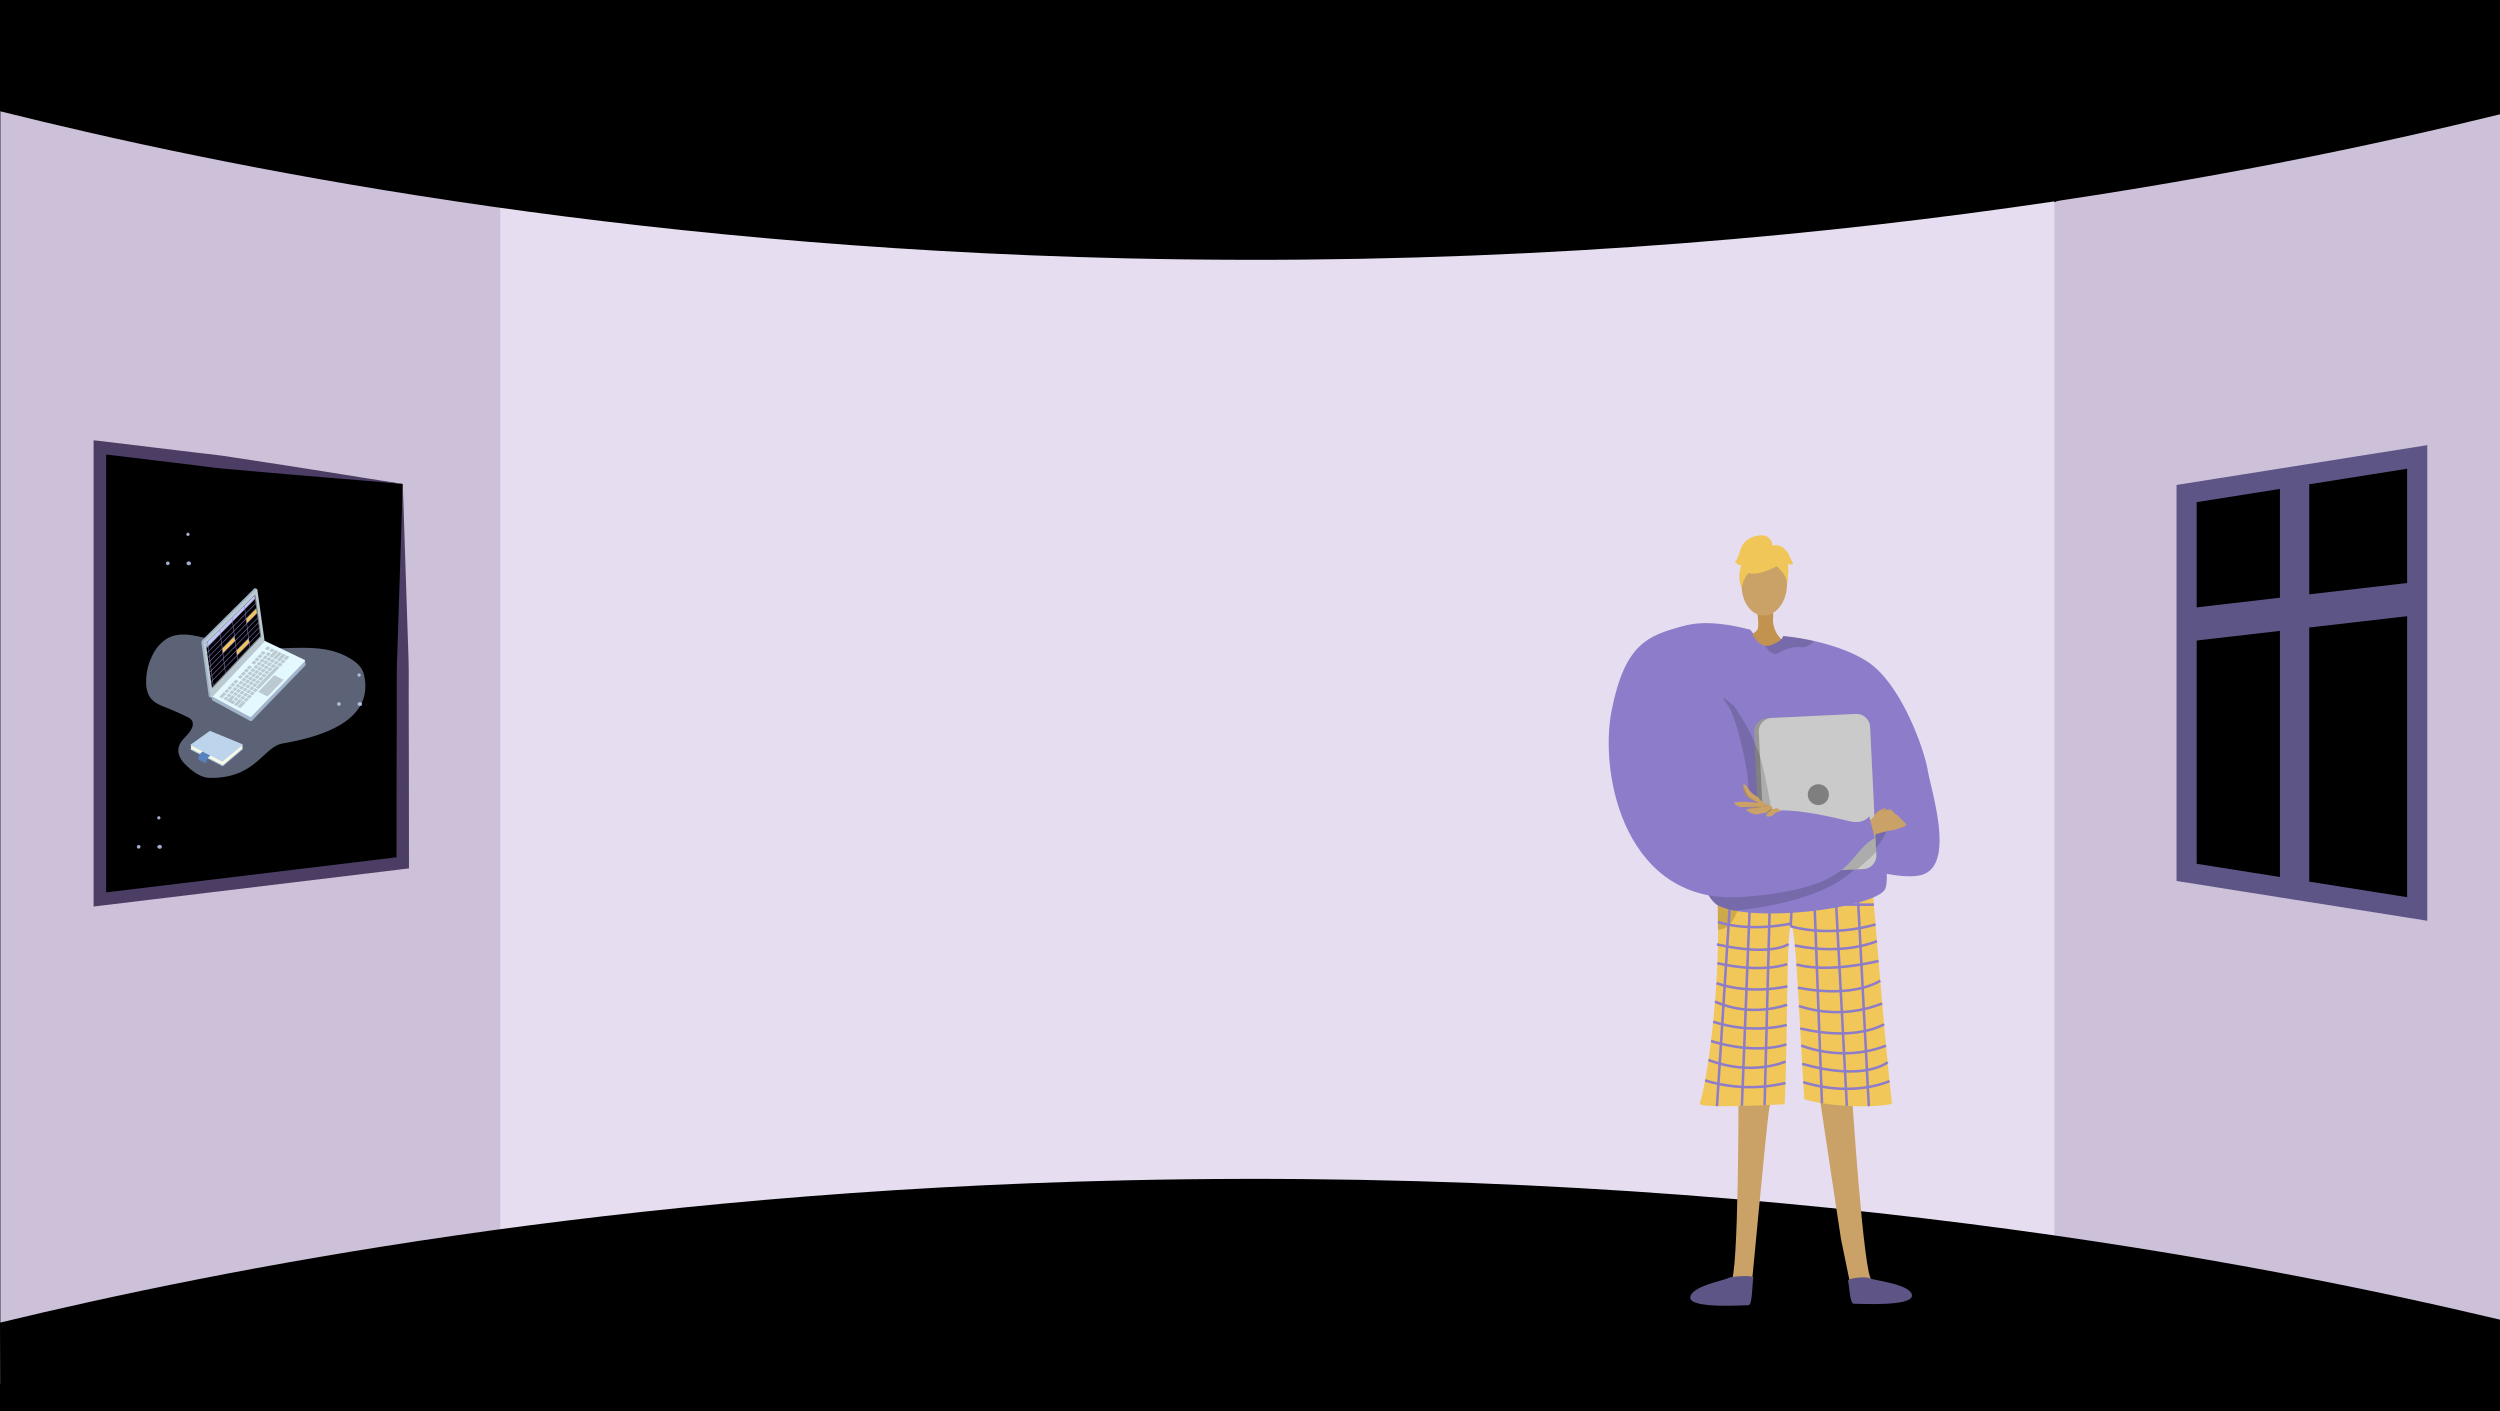 <svg xmlns="http://www.w3.org/2000/svg" xmlns:xlink="http://www.w3.org/1999/xlink" width="1366" height="771" viewBox="0 0 1366 771"><defs><style>.a,.l{fill:none;}.b,.u{fill:#000;}.c{fill:#ccc1d8;}.d{fill:#e6def0;}.e{fill:#4b3d64;}.f{fill:#a3add0;}.g{fill:#caa267;}.h{fill:#5e5586;}.i{fill:#f1c759;}.j{opacity:0.3;}.k{opacity:0.5;}.l{stroke:#8c7cc9;stroke-width:1.391px;}.l,.u{stroke-miterlimit:10;}.m{fill:#5e5587;}.n{fill:#8c7cc9;}.o{fill:#c2934e;}.p{fill:#979797;}.q{fill:#cacaca;}.r{fill:#7f7f7f;}.s{fill:#f0c659;}.t{opacity:0.15;}.u{stroke:#5e5587;stroke-width:11px;}.v{opacity:0.49;}.w{fill:#bec9f2;}.x{fill:#a1b4c9;}.y{fill:#e3f9ff;}.z{fill:#bbc9d0;}.aa{fill:#717179;}.ab{fill:#bdd4ed;}.ac{fill:#fafbe1;}.ad{fill:#5781bf;}.ae{fill:#8a7cc7;}.af{clip-path:url(#a);}</style><clipPath id="a"><path class="a" d="M115.786,1205.62l26.406-27.988-3.138-22.206-26.577,26.2Z"/></clipPath></defs><g transform="translate(0 -830.079)"><rect class="b" width="1366" height="771" transform="translate(0 830.079)"/><path class="c" d="M1366,839.615v758.463l-242.228-67.586-32.991-6.263,1.636-558.092,30.118-25.56Z"/><path class="c" d="M316.3,955.55l-16.051,556.371L.2,1586.319V836.267l298.845,93.57Z"/><path class="d" d="M697.978,919.15H273.37v617.384h849.165V919.15Z"/><path class="b" d="M0,890.859c121.657,30.38,335.7,73.888,615,80.372,352.972,8.194,622.429-47.1,751-78.7V830.079H0Z"/><path class="b" d="M0,1552.763c121.657-29.39,335.7-71.481,615-77.753,352.972-7.928,622.429,45.568,751,76.133v47.19L.2,1601.079Z"/><path class="b" d="M153.07,1086.429l-21.02-2.53-77.5-9.37v247l77.5-9.37,21.02-2.53,66.98-8.1v-207Z"/><path class="e" d="M178.08,1090.979l-20.47-1.7-20.61-1.82-10.38-.92c-3.46-.28-6.92-.57-10.37-1-6.89-.92-13.78-1.75-20.68-2.58l-41.38-5,3.81-3.41v247l-3.85-3.41,165.5-20-3,3.41.05-51.15.07-25.56c0-8.54.05-17.05,0-25.54,0-4.26.18-8.58.33-12.9l.43-13,.84-26.08,1.69-52.79C205.84,1093.229,191.81,1092.079,178.08,1090.979Zm43.66,54.28.84,25.67.43,12.89c.15,4.33.33,8.63.33,13-.07,8.76,0,17.48,0,26.21l.07,26.19.05,52.35v3l-3,.37-165.46,20-3.85.47v-254.76l3.85.43,41.37,5c6.9.85,13.79,1.68,20.7,2.43,3.45.4,6.89.94,10.32,1.47l10.3,1.58,20.72,3.17,20.91,3.3c13.85,2.2,27.4,4.46,40.77,6.46Z"/><path class="f" d="M91.69,1138.859a1,1,0,1,0-1-1A1,1,0,0,0,91.69,1138.859Z"/><path class="f" d="M103.4,1136.829a1.521,1.521,0,0,0-1.4.64.79.79,0,0,0,0,.83,1.521,1.521,0,0,0,1.4.64,1.06,1.06,0,0,0,0-2.11Z"/><path class="f" d="M102.71,1122.939a.9.9,0,1,0-.9-.9A.9.9,0,0,0,102.71,1122.939Z"/><path class="f" d="M185.19,1215.749a1,1,0,1,0-1-1A1,1,0,0,0,185.19,1215.749Z"/><path class="f" d="M125.37,1203.249a1,1,0,1,0-1-1A1,1,0,0,0,125.37,1203.249Z"/><path class="f" d="M196.9,1213.719a1.521,1.521,0,0,0-1.4.64.79.79,0,0,0,0,.83,1.521,1.521,0,0,0,1.4.64,1.06,1.06,0,0,0,0-2.11Z"/><path class="f" d="M139.83,1211.609a1.521,1.521,0,0,0-1.4.64.79.79,0,0,0,0,.83,1.521,1.521,0,0,0,1.4.64,1.06,1.06,0,0,0,0-2.11Z"/><path class="f" d="M196.21,1199.839a.9.9,0,1,0-.9-.9A.9.9,0,0,0,196.21,1199.839Z"/><path class="f" d="M133.73,1196.349a.9.9,0,1,0-.9-.9A.9.9,0,0,0,133.73,1196.349Z"/><path class="f" d="M75.77,1293.769a1,1,0,1,0-1-1A1,1,0,0,0,75.77,1293.769Z"/><path class="f" d="M87.48,1291.739a1.521,1.521,0,0,0-1.4.64.79.79,0,0,0,0,.83,1.521,1.521,0,0,0,1.4.64,1.06,1.06,0,0,0,0-2.11Z"/><path class="f" d="M86.79,1277.859a.9.9,0,1,0-.9-.9A.9.9,0,0,0,86.79,1277.859Z"/><path class="g" d="M949.9,1425.78s.226,103.35-4.221,104.713c-7.982,2.494-39.046,10.191-5.689,10.979,16.924,2.6,16.036-1.266,16.607-4.42.467-2.577,8.768-94.275,10.152-101.337.31-1.582.5-2.538.5-2.538Z"/><path class="g" d="M1011.7,1425.481s6.592,102.754,11.054,104.069c8.009,2.409,39.155,9.776,5.808,10.918-16.9,2.782-16.048-1.1-16.654-4.244-.495-2.572-4.531-22.064-5.992-29.111-.327-1.578-12.223-81.24-12.223-81.24Z"/><path class="h" d="M1009.779,1529.829c-.357-1.456,10.311-2.428,11.645-1.354s23.026,3.185,23.271,9.448-29.7,4.439-31.817,4.511S1010.479,1532.691,1009.779,1529.829Z"/><path class="i" d="M1022.86,1311.452a6.657,6.657,0,0,1-3.821,1.542c-8.807-.211-46.842-1.214-67.407-3.276-7.256-.728-12.336-1.587-13.19-2.593a.65.65,0,0,0,0,.083c0,1.123.085,13.987.252,30.851.328,33.291-5.268,80.708-9.975,94.97-1.017,3.079,46.415.4,46.415.4,1.656-34.269,1.037-94.584,3.286-97.188,2.736-3.169,4.581,49.939,7.426,94.437,18.486,5.623,48.228,3.983,47.97,2.077C1030.752,1410.123,1022.86,1311.452,1022.86,1311.452Z"/><g class="j"><path d="M987.681,1311.968l.426-.016S987.956,1311.956,987.681,1311.968Z"/><path class="k" d="M987.681,1311.968c-11.365.4-36.049-2.25-36.049-2.25-7.256-.728-12.336-1.587-13.19-2.593a.65.65,0,0,0,0,.083c0,1.123.085,13.987.252,30.851a8.591,8.591,0,0,0,1.2-.084,9.291,9.291,0,0,0,6.181-3.942,20.257,20.257,0,0,0,2.544-4.7C957.766,1313.846,984.038,1312.132,987.681,1311.968Z"/></g><line class="l" x2="6.488" y2="124.221" transform="translate(1014.638 1310.283)"/><line class="l" x2="6.493" y2="122.063" transform="translate(1002.627 1312.242)"/><line class="l" x2="4.526" y2="121.127" transform="translate(990.994 1311.738)"/><line class="l" x1="1.367" y2="24.99" transform="translate(978.422 1311.253)"/><line class="l" x1="3.183" y2="123.244" transform="translate(964.17 1310.715)"/><line class="l" x1="4.885" y2="124.205" transform="translate(951.769 1310.174)"/><line class="l" x1="7.978" y2="124.786" transform="translate(938.159 1309.719)"/><path class="l" d="M1023.909,1324.391s-67.667.22-85.369-3.7"/><path class="l" d="M978.422,1336.244c23.392,6.3,46.374-1.065,46.374-1.065"/><path class="l" d="M978.747,1334.677s-21.585,4.988-40.092-.815"/><path class="l" d="M1025.554,1344.3s-17.418,8.057-44.875,2.376"/><path class="l" d="M1026.468,1355.152s-26.851,6.833-44.94,1.935"/><path class="l" d="M1027.388,1365.938s-13.958,9.852-45.037,3.816"/><path class="l" d="M1028.466,1378.346a66.531,66.531,0,0,1-45.533,1.408"/><path class="l" d="M1029.476,1389.714s-15.027,9.574-45.862,2.3"/><path class="l" d="M1030.542,1401.369s-20.576,9.5-46.413-.014"/><path class="l" d="M1031.405,1410.466s-12.368,10.746-46.715.9"/><path class="l" d="M1032.441,1420.794s-19.633,9.142-47.169.56"/><path class="l" d="M977.276,1345.927s-9.231,6.87-39.166.177"/><path class="l" d="M976.556,1356.837s-12.756,5.209-38.188-.442"/><path class="l" d="M976.626,1368.985s-19.556,4.9-38.744-1.678"/><path class="l" d="M976.457,1379.049s-19.129,7.416-39.4-1.706"/><path class="l" d="M976.282,1390.1s-18.139,5.411-40.23-1.742"/><path class="l" d="M976.1,1400.71s-15.353,6.013-41.222-1.785"/><path class="l" d="M975.681,1410.088s-18.282,8.314-42.175-.859"/><path class="l" d="M975.589,1421.829a83.819,83.819,0,0,1-43.91-1.4"/><path class="m" d="M958.05,1528.158c.34-1.46-12.6-.777-13.927.311s-20.384,4.338-20.561,10.6,29.747,4.123,31.865,4.173S957.381,1531.027,958.05,1528.158Z"/><path class="n" d="M1029.7,1316.405c-6.325,8.664-55.916,16.1-81.714,11.261a40.493,40.493,0,0,1-8.5-2.442c-2.447-1.062-4.817-3.828-7.077-7.9-17.2-31.021-27.853-137.807-15.444-143.888,14.035-6.881,39.4.787,39.4.787l9.427,12.05,45.488,26.8s10.549,38.655,16.2,68.867c.417,2.227.806,4.409,1.164,6.523C1030.974,1302.306,1031.9,1313.383,1029.7,1316.405Z"/><path class="o" d="M959.711,1160.291c-.006.961,1.672,11,.674,13.5s-6.759,4.34-6.365,4.759,8.186,8.354,15.423,6.325,3.138-6.325,3.138-6.325a14.66,14.66,0,0,1-3.725-11.44C969.591,1160.016,959.711,1160.291,959.711,1160.291Z"/><path class="n" d="M1048.008,1308.57c-21.405,3.12-67.132-18.237-67.132-18.237l4.363-12.033s27.013,1.234,31.393,1.955c0,0-13.2-10.8-17.423-25.2-3.108-10.591-40.629-55.9-51.9-75.652-4.05-7.1,9.052-5.185,9.052-5.185s2.959,7.746,8.041,8.669a5.706,5.706,0,0,0,2.849-.219c6.812-2.239,7.083-5.066,7.083-5.066a131.957,131.957,0,0,1,17.031,2.769c8.835,2.005,19.595,5.358,28.425,10.857,18.483,11.52,31.4,47.339,33.563,59.9S1069.411,1305.45,1048.008,1308.57Z"/><path class="p" d="M958.412,1230.233l3.435,70.005a7.459,7.459,0,0,0,7.843,7.025l48.43-2.318a2.354,2.354,0,0,0,.343-.032,7.4,7.4,0,0,0,6.77-7.706l-3.435-70a7.447,7.447,0,0,0-7.844-7.017l-46.185,2.2-2.245.106A7.422,7.422,0,0,0,958.412,1230.233Z"/><path class="q" d="M961,1230.094l3.435,70.005a7.447,7.447,0,0,0,7.844,7.017l46.185-2.2a7.4,7.4,0,0,0,6.77-7.706l-3.435-70a7.447,7.447,0,0,0-7.844-7.017l-46.185,2.2A7.4,7.4,0,0,0,961,1230.094Z"/><ellipse class="r" cx="5.783" cy="5.705" rx="5.783" ry="5.705" transform="translate(987.756 1258.575)"/><ellipse class="g" cx="16.661" cy="12.378" rx="16.661" ry="12.378" transform="translate(950.935 1165.858) rotate(-87.484)"/><path class="s" d="M969.086,1140.394s-21.909,10.824-14.754-7.715C959.282,1119.852,984.045,1132.616,969.086,1140.394Z"/><path class="s" d="M966.173,1135.773s11.681,7.508,10.226,14.495c0,0,3.535-20.893-8.353-21.914s-16.549-.077-16.436,22.175C951.61,1150.529,955.822,1133.006,966.173,1135.773Z"/><path class="s" d="M968.559,1128.513s-.323-6.569-6.938-5.914-9.591,4.244-10.688,7.912-2.155,6.41-3.094,6.371c0,0,2.7,2.9,3.678,2.009,0,0-2.721,6.564.144,12.163,0,0,1.577-8.379,6.314-9.111S968.559,1128.513,968.559,1128.513Z"/><path class="s" d="M967.96,1128.431s4.815-2.586,9.236,4.1l2.581,5.677s-.978.888-2.818-.117c0,0,.578,6.565-.476,10.214l-2.3-11.257Z"/><path class="t" d="M1028.641,1288.46a59.916,59.916,0,0,1-3.588,5.03c-.012.016.1,1.832.088,1.847-2.48,3.131-5.258,5.1-10.45,9.755-.048.043-1.439.06-1.487.1q-.816.731-1.682,1.487c-16.1,14.094-45.56,19.082-63.538,20.984a40.493,40.493,0,0,1-8.5-2.442c-2.447-1.062-4.817-3.828-7.077-7.9l95.073-35.386,3.224-1.2S1032.406,1282.526,1028.641,1288.46Z"/><path class="t" d="M929.364,1191.93s16.721,19.2,27.051,38.651c.777,1.462,5.12,12.321,5.128,12.35,6.7,23.026,10.01,57.412,10.01,57.412l-15.981-38.081Z"/><path class="g" d="M1033.077,1283.836c-3.922.538-14.078,3.95-14.078,3.95l-2.021-6.184s4.825-2.958,6.158-4.558,2.051-2.964,3.154-3.8a15.215,15.215,0,0,1,4-1.552l.328.419.324.416.107-.009a10.79,10.79,0,0,0,1.558-.2,5.566,5.566,0,0,1,1.716,1.156,2.794,2.794,0,0,1,.483.544,4.541,4.541,0,0,0,1.451,1.187c.162.1.295.176.366.227s.283.247.546.5c.655.647,1.674,1.719,1.995,2.1a21.522,21.522,0,0,1,2.083,2.026,2.211,2.211,0,0,1,.23.41C1041.877,1281.423,1037,1283.3,1033.077,1283.836Z"/><path class="n" d="M946.825,1215.537c0-1.029-8.75-48.351-27.482-43.286s-31.378,9.384-38.675,45.616,7.893,106.972,71.418,102.316,56.469-23.752,72.3-32.2l-3.054-11.946s-2.747,4.647-10.779,2.753-31.139-7.8-45-5.325c0,0-11.3-8.516-10.392-13.221s-5.525-37.578-11.552-45.5S946.825,1215.537,946.825,1215.537Z"/><path class="t" d="M1031.046,1272.515a.485.485,0,0,1-.113.1c-.341.2-2.443.916-2.671.983s.769-.557,1.042-.579a6.126,6.126,0,0,0,1.311-.916l.324.416Z"/><path class="g" d="M973.155,1273.49a8.327,8.327,0,0,0-2.756.577c-1.142.757-1.782,1.918-3.149,2.084-.384.046-2.478.311-2.246-.492a3.231,3.231,0,0,1,1.262-1.678s-.028,0-.084.006c-.133.007-.433.028-.872.08a27.272,27.272,0,0,0-3.989.814c-3,.83-6.784-1.714-6.994-1.983s.25-.655,1.682-1.012c.018-.007.034-.01.052-.016,1.472-.363,4.518-.674,4.518-.674s-5.569-.1-8.72-.1a5.212,5.212,0,0,1-.7-.045h-.012a5.508,5.508,0,0,1-3.43-1.922.427.427,0,0,1,.318-.7c.966-.034,2.6-.109,3.82-.264a44.687,44.687,0,0,1,7.2.527c.38.049.609.083.609.083s1.339-.064-3.126-2.035-4.163-8.044-4.163-8.044a.752.752,0,0,1,.4-.083c.5.016,1.438.4,2.657,2.523,1.839,3.215,5.312,4.2,5.742,5.241s3.723,2.971,3.723,2.971,1.79.766,2.736,1.044c.675.2.817,1.138.842,1.656.006.153,0,.272,0,.32v.028a9.59,9.59,0,0,0,1.843-.726C971.176,1271.2,973.155,1273.49,973.155,1273.49Z"/><path class="t" d="M959.058,1268.685c.38.049.609.083.609.083s1.339-.064-3.126-2.035-4.163-8.044-4.163-8.044a.752.752,0,0,1,.4-.083,2.808,2.808,0,0,0-.065,1.193c.17.723,1.9,5.192,3.538,6.214s4.1,2.425,4.4,2.639S959.8,1268.93,959.058,1268.685Z"/><path class="t" d="M966.782,1270.263a2.808,2.808,0,0,0-1.518.219,19.666,19.666,0,0,1-3.494.809c-.477.119-3.767.418-5.761.595.018-.007.034-.01.052-.016,1.472-.363,4.518-.674,4.518-.674s-5.569-.1-8.72-.1a5.212,5.212,0,0,1-.7-.045c2.984-.067,7.6-.193,8.362-.223,1.122-.043,3.237.339,3.97,0a6.779,6.779,0,0,1,2.761-.723A1.694,1.694,0,0,0,966.782,1270.263Z"/><path class="t" d="M968.474,1272.361l-2.292,1.626c-.133.007-.433.028-.872.08a2.253,2.253,0,0,1,.73-1.114,8.084,8.084,0,0,1,2.434-.912C968.48,1272.194,968.477,1272.313,968.474,1272.361Z"/><path class="t" d="M991.369,1180.375c-2.024,1.838-4.642,3.592-7.088,3.364-4.958-.467-8.495.932-12.728,3.259-2.765,1.521-5.634-1.613-7.147-4.107a5.706,5.706,0,0,0,2.849-.219c6.812-2.239,7.083-5.066,7.083-5.066A131.957,131.957,0,0,1,991.369,1180.375Z"/><path class="u" d="M1194.761,1099.749v207l51,8.1,16,2.53,59,9.37v-247l-59,9.37-16,2.53Z"/><path class="m" d="M1245.761,1091.649v223.2l16,2.53v-228.26Z"/><path class="m" d="M1194.761,1162.569v18.12l51-5.9,16-1.85,59-6.82V1148l-59,6.82-16,1.85Z"/><g class="v"><path class="w" d="M154.455,1236.3c-10.6,1.824-14.713,19.219-39.828,18.817-5.013-.08-9.743-3.669-13.658-7.64-1.982-2.011-3.783-4.921-3.476-8.118.479-5,5.462-7.07,7.366-11.486a5.084,5.084,0,0,0,.448-2.9c-.324-1.7-1.776-2.576-3.066-3.2q-5.937-2.877-12.008-5.281c-3.355-1.328-7.025-2.81-8.926-6.558a16.168,16.168,0,0,1-1.446-6.816,31.827,31.827,0,0,1,3.413-14.962,22.191,22.191,0,0,1,7.546-8.873c6.594-4.16,14.441-2.264,21.672-.493,11.978,2.935,24.093,5.279,36.291,5.48,14.151.233,29.021-2.26,41.882,5.228,3.37,1.963,7.1,4.607,8.17,9.109C204.994,1224.5,174.073,1232.93,154.455,1236.3Z"/></g><path class="x" d="M165.467,1192.294l-20.452-9.834a1.062,1.062,0,0,0-1.125.238l-26.755,28.108-1.523-.616.235,2.239a.507.507,0,0,0,.268.39l20.528,11.167a1.057,1.057,0,0,0,1.145-.2l28.994-30.055a.55.55,0,0,0,.191-.47l-.331-2.281-1.326.264Z"/><path class="y" d="M144.733,1180.278a1.089,1.089,0,0,0-1.123.24l-27.816,29.244a.515.515,0,0,0,.09.852l20.486,11.078a1.007,1.007,0,0,0,1.142-.2l28.942-30.027a.5.5,0,0,0-.125-.863Z"/><path class="z" d="M144.783,1184.595l1.611.775,1.328-1.391-1.61-.777Z"/><path class="z" d="M142.291,1187.21l1.6.789,1.331-1.4-1.609-.774Z"/><path class="z" d="M147.1,1185.726l1.621.78,1.333-1.395-1.619-.775Z"/><path class="z" d="M147.075,1188.8l1.622.784,3.367-3.516-1.638-.8Z"/><path class="z" d="M149.075,1189.781l1.625.786,3.378-3.517-1.638-.8Z"/><path class="z" d="M151.117,1190.766l1.636.808,3.393-3.534-1.649-.8Z"/><path class="z" d="M140.631,1188.955l1.6.781,1.327-1.384-1.6-.785Z"/><path class="z" d="M138.974,1190.693l1.6.794,1.321-1.391-1.592-.782Z"/><path class="z" d="M137.319,1192.419l1.589.8,1.32-1.394-1.589-.783Z"/><path class="z" d="M145.1,1187.827l1.613.792,1.329-1.4-1.612-.782Z"/><path class="z" d="M143.435,1189.577l1.6.793,1.327-1.394-1.608-.792Z"/><path class="z" d="M141.761,1191.318l1.605.8,1.333-1.4-1.611-.784Z"/><path class="z" d="M140.1,1193.06l1.6.8,1.332-1.4-1.607-.791Z"/><path class="z" d="M138.44,1194.8l1.6.794,1.328-1.382-1.6-.8Z"/><path class="z" d="M136.79,1196.546l1.583.793,1.325-1.374-1.593-.8Z"/><path class="z" d="M135.128,1198.267l1.584.809,1.322-1.386-1.587-.8Z"/><path class="z" d="M133.48,1200l1.572.809,1.324-1.38-1.586-.806Z"/><path class="z" d="M131.874,1201.683l1.579.8,1.319-1.372-1.577-.805Z"/><path class="z" d="M130.228,1203.406l1.568.806,1.318-1.368-1.573-.807Z"/><path class="z" d="M128.578,1205.135l1.568.818,1.318-1.376-1.572-.813Z"/><path class="z" d="M126.933,1206.857l1.565.819,1.318-1.372-1.568-.812Z"/><path class="z" d="M125.293,1208.571l1.557.82,1.313-1.367-1.561-.82Z"/><path class="z" d="M123.654,1210.285l1.553.828,1.309-1.37-1.555-.828Z"/><path class="z" d="M147.391,1191.52l1.628.806,1.338-1.406-1.626-.789Z"/><path class="z" d="M145.712,1193.267l1.623.807,1.341-1.4-1.626-.789Z"/><path class="z" d="M144.043,1195.018l1.616.807,1.333-1.4-1.614-.793Z"/><path class="z" d="M142.369,1196.775l1.612.809,1.337-1.394-1.617-.809Z"/><path class="z" d="M140.7,1198.521l1.6.8,1.334-1.379-1.61-.813Z"/><path class="z" d="M139.033,1200.263l1.6.807,1.33-1.382-1.6-.813Z"/><path class="z" d="M137.369,1202l1.6.818,1.329-1.387-1.6-.826Z"/><path class="z" d="M135.763,1203.685l1.587.817,1.326-1.38-1.594-.826Z"/><path class="z" d="M134.1,1205.424l1.586.817,1.33-1.377-1.594-.823Z"/><path class="z" d="M132.44,1207.152l1.585.839,1.324-1.393-1.587-.822Z"/><path class="z" d="M130.785,1208.879l1.581.833,1.318-1.381-1.577-.827Z"/><path class="z" d="M129.135,1210.608l1.569.837,1.324-1.381-1.58-.829Z"/><path class="z" d="M127.484,1212.337l1.567.847,1.318-1.385-1.571-.828Z"/><path class="z" d="M149.435,1192.518l1.631.809,1.341-1.407-1.633-.791Z"/><path class="z" d="M147.75,1194.277l1.631.808,1.341-1.4-1.63-.794Z"/><path class="z" d="M146.069,1196.04l1.626.81,1.345-1.4-1.632-.809Z"/><path class="z" d="M144.4,1197.793l1.618.8,1.338-1.384-1.62-.815Z"/><path class="z" d="M142.717,1199.542l1.615.809,1.341-1.388-1.62-.814Z"/><path class="z" d="M141.046,1201.284l1.608.82,1.336-1.392-1.615-.827Z"/><path class="z" d="M139.374,1203.035l1.607.827,1.332-1.395-1.607-.825Z"/><path class="z" d="M137.76,1204.722l1.6.818,1.33-1.381-1.6-.826Z"/><path class="z" d="M136.1,1206.455l1.593.841,1.327-1.4-1.6-.824Z"/><path class="z" d="M134.43,1208.189l1.591.835,1.332-1.388-1.6-.827Z"/><path class="z" d="M132.766,1209.925l1.588.838,1.329-1.385-1.591-.83Z"/><path class="z" d="M131.108,1211.661l1.586.847,1.321-1.39-1.581-.83Z"/><path class="z" d="M127.8,1215.121l1.568.834,2.986-3.1-1.584-.844Z"/><path class="z" d="M154.845,1189.993l1.648.8,1.706-1.774-1.657-.792Z"/><path class="z" d="M151.458,1193.521l1.646.817,1.343-1.415-1.641-.8Z"/><path class="z" d="M153.146,1191.753l1.65.815,1.349-1.419-1.649-.794Z"/><path class="z" d="M139.742,1205.746l1.607.828,11.408-11.885-1.641-.8Z"/><path class="z" d="M138.063,1207.482l1.616.839,1.329-1.4-1.6-.839Z"/><path class="z" d="M136.4,1209.223l1.6.849,1.334-1.4-1.605-.834Z"/><path class="z" d="M134.729,1210.964l1.6.844,1.335-1.392-1.6-.834Z"/><path class="z" d="M133.065,1212.706l1.591.842,1.335-1.384-1.6-.837Z"/><path class="z" d="M129.742,1216.17l1.58.847,3-3.124-1.593-.845Z"/><path class="z" d="M122.021,1212.008l1.545.834,1.309-1.37-1.551-.822Z"/><path class="z" d="M145.4,1190.547l1.614.793,1.338-1.395-1.622-.8Z"/><path class="z" d="M143.734,1192.284l1.613.812,1.334-1.409-1.615-.782Z"/><path class="z" d="M142.067,1194.042l1.608.811,1.331-1.4-1.61-.793Z"/><path class="z" d="M140.4,1195.782l1.6.808,1.332-1.395-1.607-.8Z"/><path class="z" d="M138.733,1197.517l1.6.818,1.332-1.4-1.605-.8Z"/><path class="z" d="M137.073,1199.263l1.6.816,1.329-1.392-1.6-.8Z"/><path class="z" d="M135.416,1200.994l1.586.815,1.328-1.386-1.595-.811Z"/><path class="z" d="M133.811,1202.677l1.583.824,1.322-1.389-1.586-.811Z"/><path class="z" d="M132.158,1204.412l1.579.817,1.32-1.377-1.58-.82Z"/><path class="z" d="M130.507,1206.135l1.572.826,1.323-1.381-1.581-.82Z"/><path class="z" d="M128.858,1207.858l1.566.839,1.316-1.388-1.572-.824Z"/><path class="z" d="M127.205,1209.594l1.572.821,1.313-1.367-1.564-.83Z"/><path class="z" d="M126.828,1209.92l-2.947,3.09,3.51,1.9,1.322-1.376-1.967-1.054,1.65-1.728Z"/><path class="z" d="M134.846,1195.031l1.574.8,1.324-1.384-1.589-.8Z"/><path class="z" d="M133.194,1196.757l1.579.805,1.318-1.385-1.58-.8Z"/><path class="z" d="M131.552,1198.487l1.564.8,1.321-1.374-1.579-.8Z"/><path class="z" d="M129.908,1200.206l1.562.814,1.314-1.383-1.57-.794Z"/><path class="z" d="M127.444,1202.8l1.558.814,1.312-1.375-1.564-.811Z"/><path class="z" d="M125.808,1204.52l1.552.82,1.307-1.375-1.557-.825Z"/><path class="z" d="M124.174,1206.231l1.544.823,1.308-1.374-1.555-.822Z"/><path class="z" d="M122.534,1207.948l1.55.82,1.3-1.366-1.541-.82Z"/><path class="z" d="M119.8,1210.818l1.538.822,2.4-2.51-1.542-.822Z"/><path class="z" d="M141.158,1208.086l4.967,2.578,8.8-9.131L149.872,1199Z"/><path class="x" d="M139.392,1151.459c-.116-.059-.266-.025-.417.128l-28.53,28.291a1.862,1.862,0,0,0-.4,1.382l4.006,29.14c.032.234.114.385.226.429h0c0,.014.011.012.011.012l1.025.473.036-1.323,27.707-29.366a1.862,1.862,0,0,0,.4-1.377l-3.682-26.168.206.148.467-1.278-1.05-.491Z"/><path class="z" d="M140.013,1152.069l-28.53,28.292a1.892,1.892,0,0,0-.4,1.385l4.006,29.145c.063.457.345.595.631.294l28.37-30.076a1.873,1.873,0,0,0,.406-1.385l-3.854-27.361C140.579,1151.9,140.3,1151.764,140.013,1152.069Z"/><path class="aa" d="M142.192,1177.632l-26.406,27.988.1.706,26.868-28.478-3.234-22.9-.464.482Z"/><path class="b" d="M115.786,1205.62l26.406-27.988-3.138-22.206-26.577,26.2Z"/><path class="ab" d="M104.036,1237.038l10.66-7.623,17.866,7.353v2.757l-10.873,9.191-17.652-9.083.341-.568-.043-1.595Z"/><path class="ac" d="M104.335,1237.47l17.141,8.813,10.745-8.813v1.595l-10.532,8.948-17.311-8.948Z"/><path class="ad" d="M110.671,1240.728a5.434,5.434,0,0,0-2.286,4.5l4.2,2.027s.363-3.595,2.5-4.259Z"/><path class="ae" d="M132.305,1182.679l-.045-.287.064-.016.045.287Z"/><path class="w" d="M112.478,1181.63l26.577-26.2.255,1.8-26.484,26.922Z"/><path class="s" d="M121.427,1184.407l.347,2.648,6.735-6.846-.457-2.536Z"/><path class="s" d="M129.213,1185.535l.347,2.648,6.735-6.846-.457-2.536Z"/><path class="s" d="M134.449,1168.169l.34,2.6,5.64-5.612-.378-2.678Z"/><g class="af"><path class="ae" d="M112.663,1184.527l-.163-.258,26.976-27.423.163.258Z"/><path class="ae" d="M113.033,1187.152l-.163-.258,26.976-27.423.163.258Z"/><path class="ae" d="M113.4,1189.776l-.163-.258,26.976-27.423.163.258Z"/><path class="ae" d="M113.772,1192.4l-.163-.258,26.976-27.423.163.258Z"/><path class="ae" d="M114.142,1195.026l-.163-.258,26.976-27.423.163.258Z"/><path class="ae" d="M114.512,1197.651l-.163-.258,26.976-27.423.163.258Z"/><path class="ae" d="M114.881,1200.275l-.163-.258,26.976-27.423.163.258Z"/><path class="ae" d="M115.251,1202.9l-.163-.258,26.976-27.423.163.258Z"/><path class="ae" d="M116.425,1205.063l-3.209-24.521.257-.054,3.209,24.521Z"/><path class="ae" d="M123.1,1198.2l-3.209-24.521.257-.054,3.209,24.521Z"/><path class="ae" d="M129.777,1191.347l-3.209-24.521.257-.054,3.209,24.521Z"/><path class="ae" d="M136.453,1184.488l-3.209-24.521.257-.054,3.209,24.521Z"/></g></g></svg>